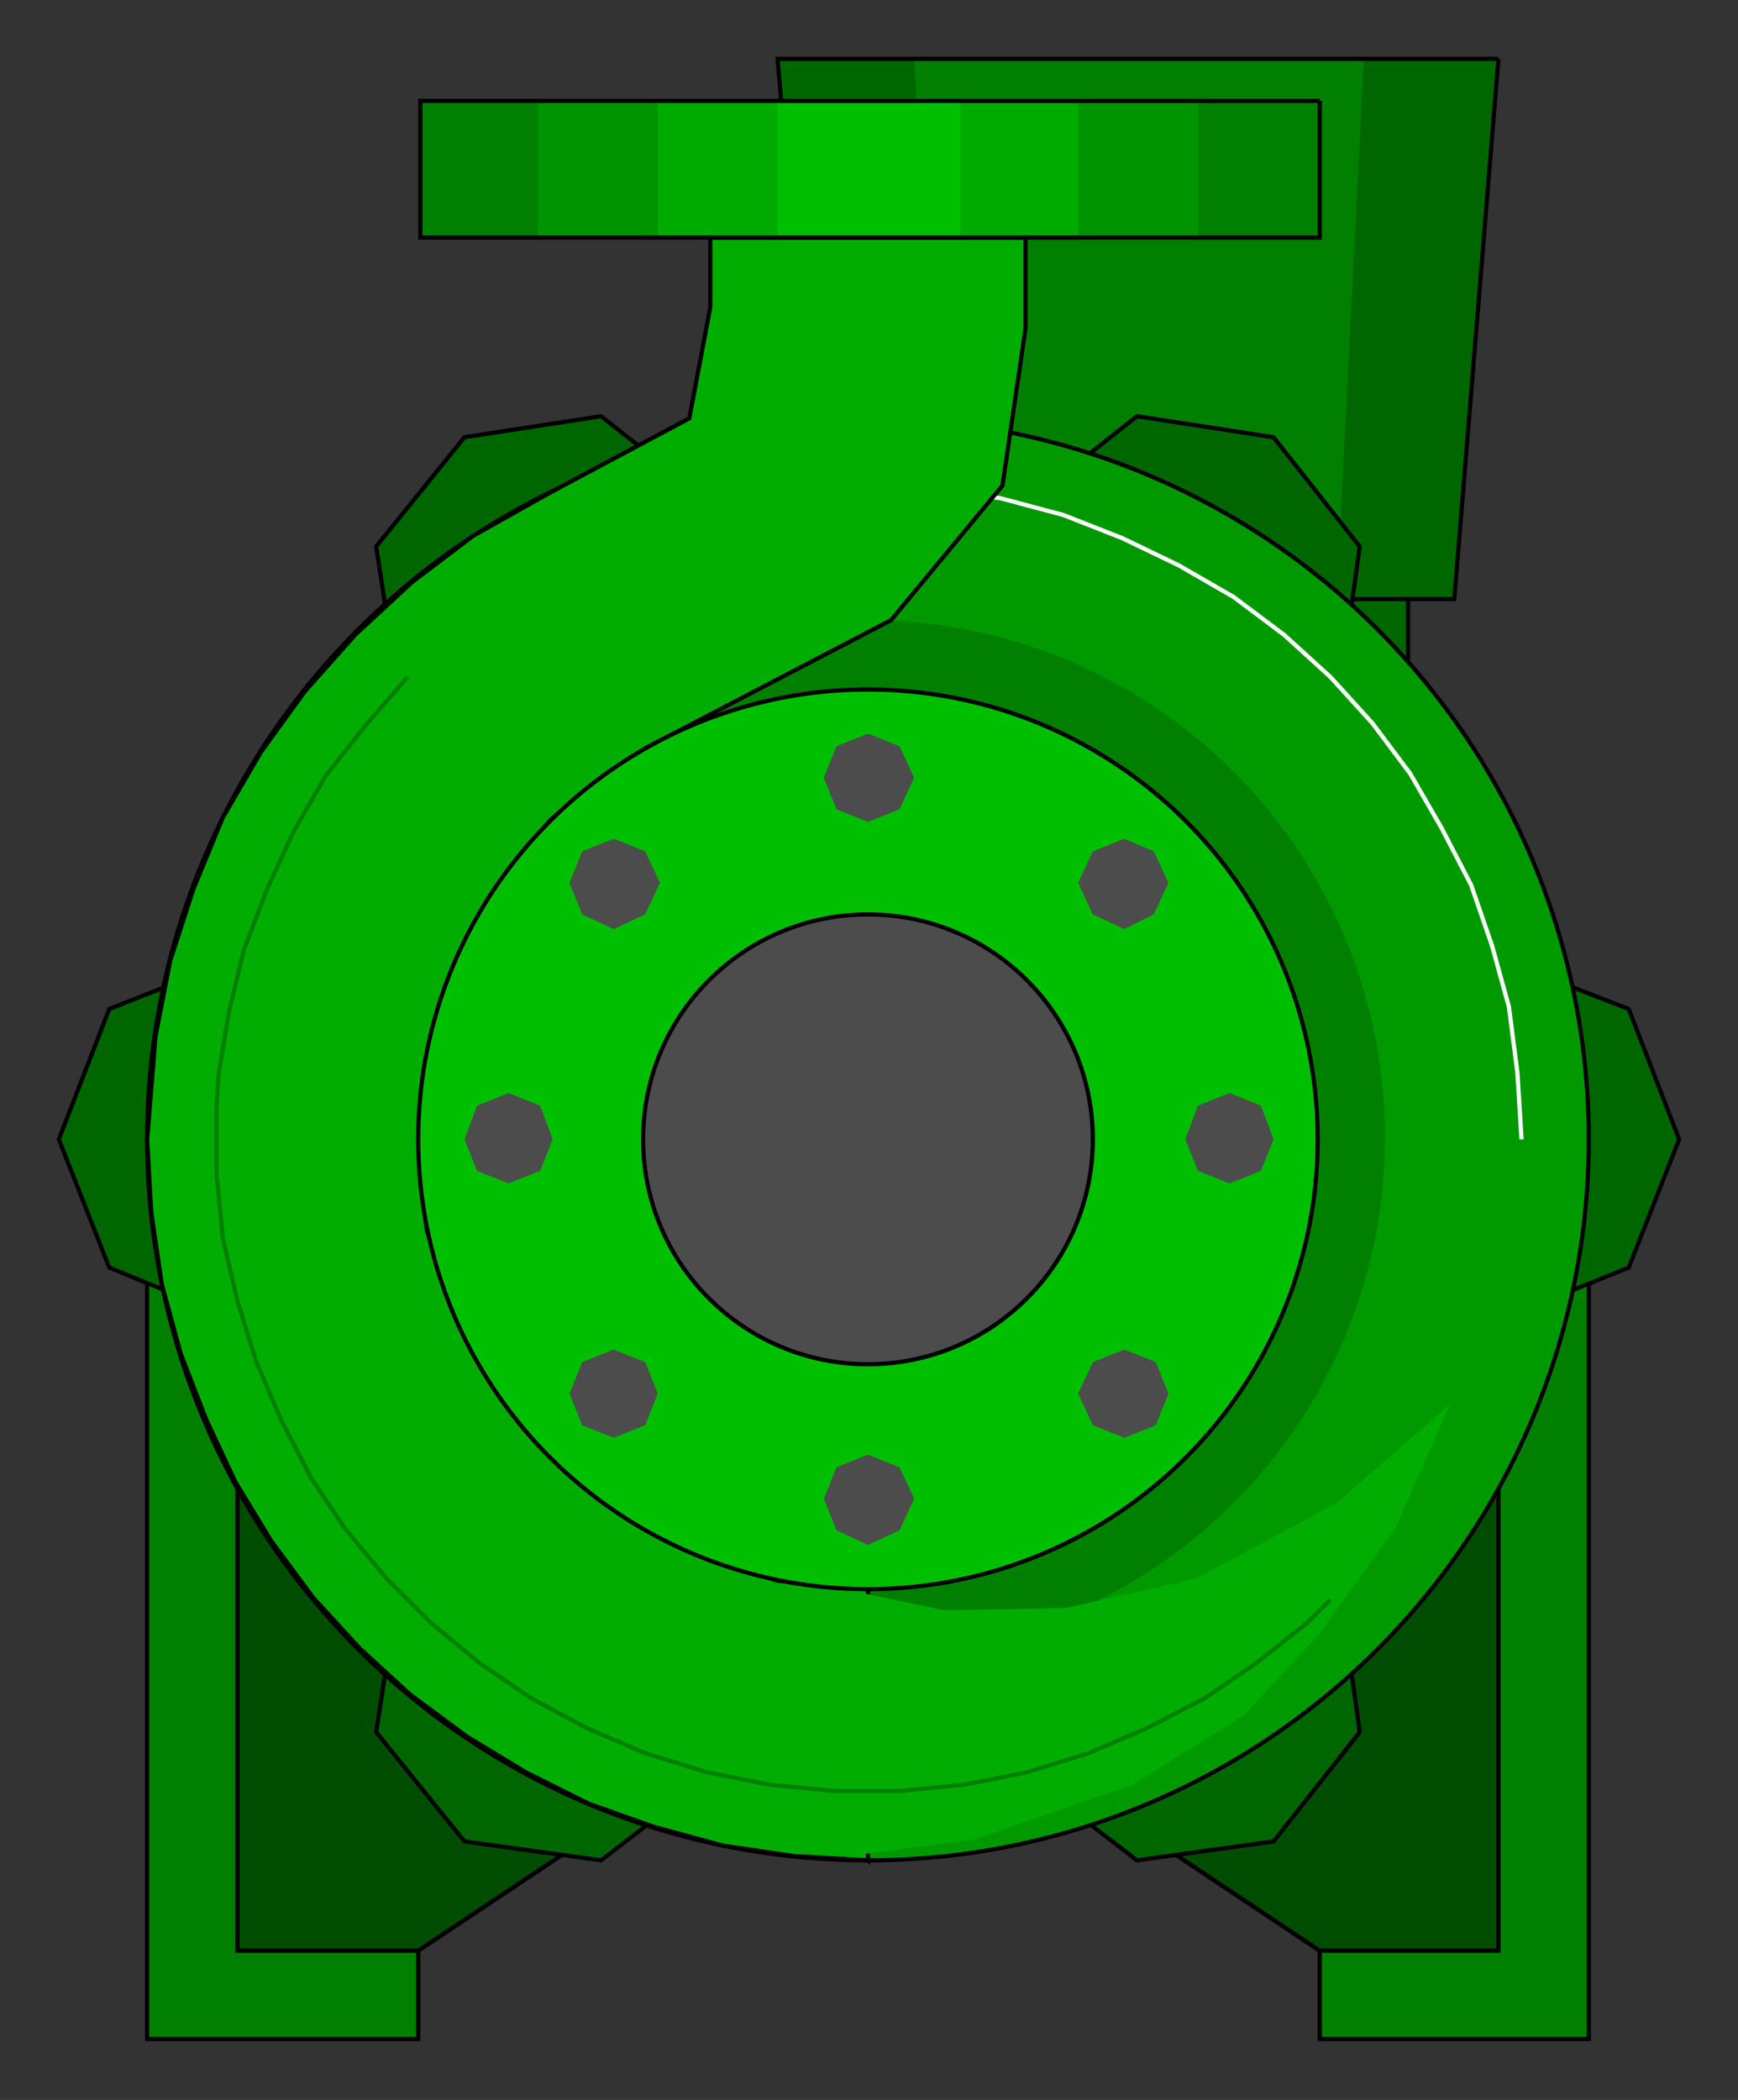 <?xml version="1.0" encoding="utf-8" standalone="no"?><!DOCTYPE svg PUBLIC "-//W3C//DTD SVG 1.1//EN" "http://www.w3.org/Graphics/SVG/1.1/DTD/svg11-flat-20030114.dtd"><svg width="827" height="999" version="1.1" xmlns="http://www.w3.org/2000/svg" xmlns:xlink="http://www.w3.org/1999/xlink">

<rect width="100%" height="100%" fill="#333333" stroke="none"/>

<path style="fill:#060" d="M713,28 l-21,257 -22,0 0,43 -278,-43 -22,-257 343,0z" />
<path style="fill:#007f00" d="M649,28 l-13,257 -14,0 0,43 -174,-43 -13,-257 214,0z" />
<path style="fill:none;stroke:#000;stroke-width:2" d="M713,28 l-21,257 -22,0 0,43 -278,-43 -22,-257 343,0" />
<path style="fill:none;stroke:#000;stroke-width:2" d="M670,285 l-42,0" />
<path style="fill:#007f00;stroke:#000;stroke-width:2" d="M756,542 l0,428 -128,0 0,-42 -129,-86 -171,0 -129,86 0,42 -129,0 0,-428 686,0z" />
<path style="fill:#004c00;stroke:#000;stroke-width:2" d="M713,670 l0,258 -85,0 -129,-86 -171,0 -129,86 -86,0 0,-258 600,0z" />
<path style="fill:#060;stroke:#000;stroke-width:2" d="M775,603 l24,-61 -24,-62 -62,-24 -61,24 -24,62 24,61 61,25 62,-25z" />
<path style="fill:#060;stroke:#000;stroke-width:2" d="M647,260 l-41,-52 -65,-10 -52,41 -10,66 42,51 65,10 52,-41 9,-65z" />
<path style="fill:#060;stroke:#000;stroke-width:2" d="M286,198 l-65,10 -42,52 10,65 52,41 65,-10 41,-51 -9,-66 -52,-41z" />
<path style="fill:#060;stroke:#000;stroke-width:2" d="M52,480 l-24,62 24,61 61,25 62,-25 24,-61 -24,-62 -62,-24 -61,24z" />
<path style="fill:#060;stroke:#000;stroke-width:2" d="M179,824 l42,52 65,9 52,-40 9,-66 -41,-52 -65,-9 -52,41 -10,65z" />
<path style="fill:#060;stroke:#000;stroke-width:2" d="M541,885 l65,-9 41,-52 -9,-65 -52,-41 -65,9 -42,52 10,66 52,40z" />
<circle style="fill:#090;stroke:#000;stroke-width:2" cx="413" cy="542" r="343" />
<path style="fill:#007f00" d="M628,49 l-429,0 0,64 429,0 0,-64z" />
<circle style="fill:#007f00" cx="413" cy="541" r="246" />
<path style="fill:none;stroke:#fff;stroke-width:2" d="M724,542 l-2,-32 -4,-31 -8,-29 -10,-29 -14,-27 -15,-26 -18,-24 -20,-22 -22,-20 -24,-18 -26,-15 -27,-13 -28,-11 -30,-8 -31,-4 -32,-2" />
<path style="fill:#00ad00;stroke:#000;stroke-width:2" d="M413,885 l-35,-2 -34,-5 -33,-9 -31,-11 -30,-15 -28,-17 -27,-20 -24,-22 -22,-24 -20,-27 -17,-28 -14,-30 -12,-31 -9,-33 -5,-34 -1,-17 -1,-18 1,-12 3,-37 7,-36 11,-34 14,-34 18,-31 21,-29 24,-27 27,-25 29,-22 32,-18 11,-6 60,-32 10,-53 0,-33 150,0 0,43 -11,75 -53,64 -117,61 -24,16 -21,18 -18,21 -16,24 -12,25 -9,26 -6,27 -2,29 4,43 13,40 20,37 26,31 32,26 36,20 40,13 43,4 0,129z" />
<path style="fill:#00ad00" d="M411,758 l38,8 58,-1 62,-14 67,-36 54,-47 -26,59 -36,50 -36,39 -53,33 -75,26 -53,7 0,-124z" />
<circle style="fill:#00bf00;stroke:#000;stroke-width:2" cx="413" cy="542" r="214" />
<circle style="fill:#4c4c4c;stroke:#000;stroke-width:2" cx="413" cy="542" r="107" />
<path style="fill:#4c4c4c" d="M600,526 l-15,-6 -15,6 -6,16 6,15 15,6 15,-6 6,-15 -6,-16z" />
<path style="fill:#4c4c4c" d="M556,663 l-6,-15 -15,-6 -15,6 -7,15 7,15 15,6 15,-6 6,-15z" />
<path style="fill:#4c4c4c" d="M428,728 l7,-15 -7,-15 -15,-6 -15,6 -6,15 6,15 15,7 15,-7z" />
<path style="fill:#4c4c4c" d="M292,684 l15,-6 6,-15 -6,-15 -15,-6 -15,6 -6,15 6,15 15,6z" />
<path style="fill:#4c4c4c" d="M257,526 l-15,-6 -15,6 -6,16 6,15 15,6 15,-6 6,-15 -6,-16z" />
<path style="fill:#4c4c4c" d="M314,420 l-7,-15 -15,-6 -15,6 -6,15 6,15 15,7 15,-7 7,-15z" />
<path style="fill:#4c4c4c" d="M428,385 l7,-15 -7,-15 -15,-6 -15,6 -6,15 6,15 15,6 15,-6z" />
<path style="fill:#4c4c4c" d="M535,442 l14,-7 7,-15 -7,-15 -14,-6 -15,6 -7,15 7,15 15,7z" />
<path style="fill:#009400" d="M570,49 l-314,0 0,64 314,0 0,-64z" />
<path style="fill:#00ab00" d="M513,49 l-200,0 0,64 200,0 0,-64z" />
<path style="fill:#00bf00" d="M457,49 l-87,0 0,64 87,0 0,-64z" />
<path style="fill:none;stroke:#000;stroke-width:2" d="M628,48 l-428,0 0,65 428,0 0,-65" />
<path style="fill:none;stroke:#007f00;stroke-width:2" d="M194,322 l-20,23 -19,24 -15,26 -13,28 -11,29 -7,29 -5,30 -1,16 0,15 0,16 3,31 7,30 9,29 12,28 14,27 16,24 20,24 21,21 23,19 25,17 26,14 28,12 29,9 30,6 31,3 16,0 15,0 31,-3 30,-6 29,-9 28,-12 27,-14 25,-17 24,-19 11,-11" />

</svg>
